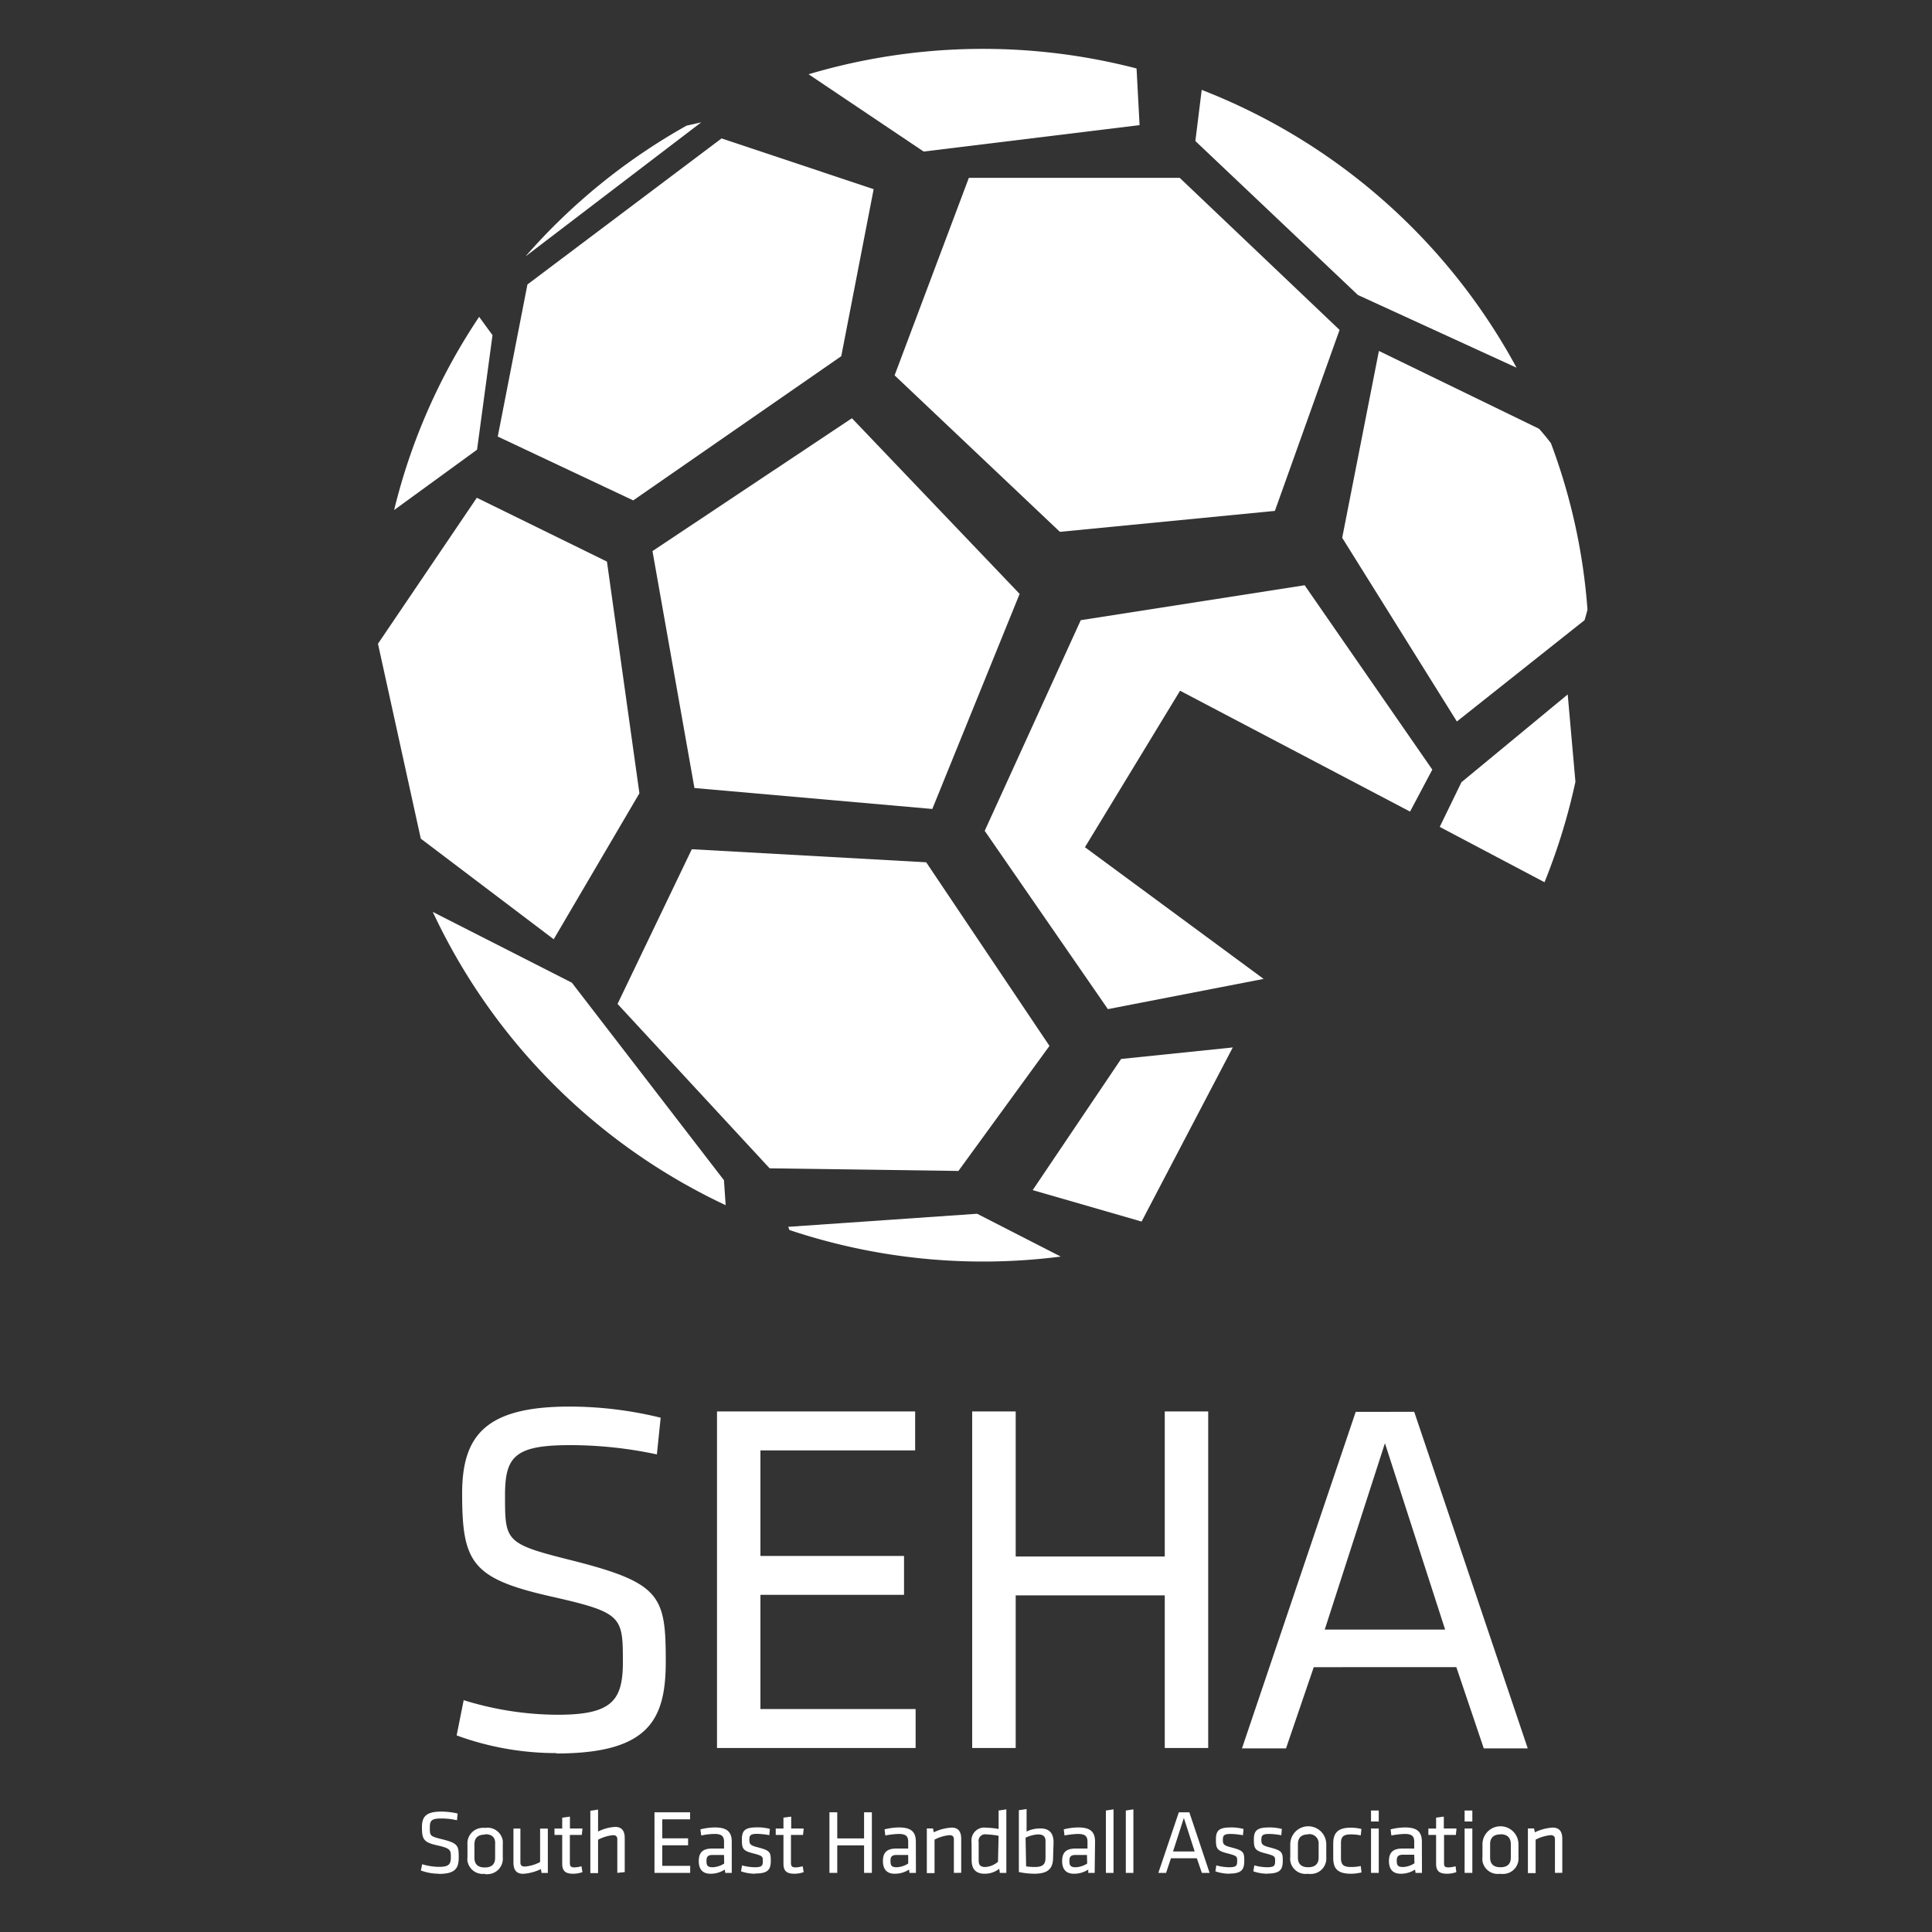 <svg id="Layer_1" data-name="Layer 1" xmlns="http://www.w3.org/2000/svg" viewBox="0 0 250 250"><rect x="0" y="0" width="250" height="250" fill="#333333" stroke="none"/><defs><style>.cls-1{fill:#fff;}</style></defs><path class="cls-1" d="M56.8,242.46a6.68,6.68,0,0,1-2.34-.42l.17-.81a7.7,7.7,0,0,0,2.19.34c1.25,0,1.52-.33,1.52-1.23s0-1.15-1.63-1.52c-1.89-.41-2.11-.78-2.11-2.4,0-1.36.56-2,2.5-2a9.52,9.52,0,0,1,2.12.25l-.09.87a9,9,0,0,0-2-.23c-1.27,0-1.51.25-1.51,1.16,0,1.09,0,1.13,1.55,1.52,2.08.51,2.19.82,2.19,2.35,0,1.36-.4,2.14-2.55,2.14"/><path class="cls-1" d="M62.79,242.46a2,2,0,0,1-2.3-1.65v0a1.77,1.77,0,0,1,0-.46v-1.66a2,2,0,0,1,1.82-2.16h0a1.7,1.7,0,0,1,.45,0,2,2,0,0,1,2.3,1.65.13.13,0,0,0,0,.06,3.23,3.23,0,0,1,0,.44v1.66a2,2,0,0,1-1.82,2.17h-.07a1.62,1.62,0,0,1-.44,0m0-5.11c-.89,0-1.34.43-1.34,1.27v1.72c0,.84.45,1.26,1.34,1.26s1.34-.42,1.34-1.26v-1.72C64.13,237.78,63.69,237.35,62.79,237.35Z"/><path class="cls-1" d="M67.34,236.61V241c0,.37.19.53.55.53a5,5,0,0,0,2-.58v-4.33h1v5.74h-.81l-.09-.5a6.14,6.14,0,0,1-2.3.61c-.92,0-1.25-.57-1.25-1.46v-4.39Z"/><path class="cls-1" d="M75.37,242.25a3.53,3.53,0,0,1-1.2.21c-1,0-1.42-.35-1.42-1.3v-3.72h-1v-.83h1V235.2l1-.13v1.54h1.62l-.08.83H73.74V241c0,.42.06.64.58.64a3.61,3.61,0,0,0,.92-.15Z"/><path class="cls-1" d="M79.88,242.35V238c0-.37-.19-.53-.55-.53a5.27,5.27,0,0,0-1.94.59v4.32h-1v-8.07l1-.15V237a5.64,5.64,0,0,1,2.21-.6c.91,0,1.24.57,1.24,1.46v4.39Z"/><polygon class="cls-1" points="84.69 234.51 89.3 234.51 89.3 235.42 85.7 235.42 85.7 237.88 89.04 237.88 89.04 238.78 85.7 238.78 85.7 241.44 89.31 241.44 89.31 242.35 84.69 242.35 84.69 234.51"/><path class="cls-1" d="M94.69,242.35h-.84l-.06-.43a3.33,3.33,0,0,1-1.86.54c-1.07,0-1.51-.64-1.51-1.64,0-1.19.6-1.62,1.75-1.62h1.52v-.89c0-.71-.32-1-1.24-1a8.88,8.88,0,0,0-1.71.2l-.11-.79a7.88,7.88,0,0,1,1.88-.25c1.63,0,2.18.63,2.18,1.86Zm-1-2.32H92.25c-.61,0-.83.18-.83.76s.1.83.81.83a2.92,2.92,0,0,0,1.48-.48Z"/><path class="cls-1" d="M97.71,242.46a5.61,5.61,0,0,1-1.82-.31l.13-.77a6.42,6.42,0,0,0,1.63.24c.91,0,1.06-.17,1.06-.78s0-.68-1.19-1C96.09,239.49,96,239.2,96,238s.48-1.54,2-1.54a6,6,0,0,1,1.62.2l-.07.81a9.31,9.31,0,0,0-1.58-.17c-.86,0-1,.21-1,.72s0,.75,1,1c1.64.42,1.77.61,1.77,1.75s-.34,1.66-2,1.66"/><path class="cls-1" d="M104,242.25a3.53,3.53,0,0,1-1.2.21c-1,0-1.42-.35-1.42-1.3v-3.72h-1v-.83h1V235.2l1-.13v1.54H104l-.09.83h-1.56V241c0,.42.06.64.6.64a3.53,3.53,0,0,0,.91-.15Z"/><polygon class="cls-1" points="111.81 242.35 111.81 238.79 108.34 238.79 108.34 242.35 107.33 242.35 107.33 234.51 108.34 234.51 108.34 237.89 111.81 237.89 111.81 234.51 112.82 234.51 112.82 242.35 111.81 242.35"/><path class="cls-1" d="M118.52,242.35h-.83l-.06-.43a3.33,3.33,0,0,1-1.86.54c-1.07,0-1.52-.64-1.52-1.64,0-1.19.61-1.62,1.75-1.62h1.52v-.89c0-.71-.31-1-1.24-1a10.92,10.92,0,0,0-1.72.2l-.1-.79a7.87,7.87,0,0,1,1.87-.25c1.64,0,2.18.63,2.18,1.86Zm-1-2.32h-1.46c-.61,0-.83.18-.83.76s.1.83.81.83a2.92,2.92,0,0,0,1.48-.48Z"/><path class="cls-1" d="M123.43,242.35V238c0-.37-.2-.53-.56-.53a5.08,5.08,0,0,0-1.94.58v4.33h-1V236.6h.8l.1.5a6.14,6.14,0,0,1,2.31-.61c.91,0,1.24.57,1.24,1.46v4.39Z"/><path class="cls-1" d="M125.72,238.37a1.66,1.66,0,0,1,1.41-1.87,1.69,1.69,0,0,1,.45,0,10,10,0,0,1,1.64.17v-2.39l1-.15v8.22h-.84l-.08-.53a3,3,0,0,1-1.89.64c-1.13,0-1.68-.6-1.68-1.75Zm3.5-.82a10.47,10.47,0,0,0-1.58-.18.85.85,0,0,0-1,.67.62.62,0,0,0,0,.33v2.34c0,.59.18.88.87.88a2.77,2.77,0,0,0,1.63-.68Z"/><path class="cls-1" d="M136.27,240.32c0,1.31-.47,2.14-2.43,2.14a10.21,10.21,0,0,1-2-.22v-8l1-.15V237a4,4,0,0,1,1.81-.4c1.19,0,1.68.69,1.68,1.79Zm-3.49,1.19a8.47,8.47,0,0,0,1.13.08c1.16,0,1.38-.47,1.38-1.24v-2.1c0-.58-.26-.88-1-.88a4.32,4.32,0,0,0-1.58.43Z"/><path class="cls-1" d="M141.65,242.35h-.83l0-.43a3.33,3.33,0,0,1-1.86.54c-1.07,0-1.52-.64-1.52-1.64,0-1.19.6-1.62,1.75-1.62h1.53v-.89c0-.71-.32-1-1.25-1a10.92,10.92,0,0,0-1.72.2l-.1-.79a7.88,7.88,0,0,1,1.88-.25c1.64,0,2.17.63,2.17,1.86Zm-1-2.32h-1.43c-.61,0-.84.18-.84.76s.11.83.82.83a2.92,2.92,0,0,0,1.48-.48Z"/><polygon class="cls-1" points="143.1 242.35 143.1 234.28 144.09 234.13 144.09 242.35 143.1 242.35"/><polygon class="cls-1" points="145.68 242.35 145.68 234.28 146.66 234.13 146.66 242.35 145.68 242.35"/><path class="cls-1" d="M156.52,242.35h-1l-.65-1.89h-3.35l-.63,1.89h-1l2.65-7.84h1.36Zm-3.33-7.11-1.4,4.34h2.8Z"/><path class="cls-1" d="M159.09,242.46a5.61,5.61,0,0,1-1.82-.31l.12-.77a6.44,6.44,0,0,0,1.64.24c.9,0,1.06-.17,1.06-.78s0-.68-1.2-1c-1.43-.35-1.55-.64-1.55-1.83s.46-1.54,1.94-1.54a6,6,0,0,1,1.63.2l-.07.81a9.66,9.66,0,0,0-1.6-.17c-.84,0-1,.21-1,.72s0,.75,1,1c1.65.42,1.77.61,1.77,1.75s-.34,1.66-1.94,1.66"/><path class="cls-1" d="M164,242.46a5.61,5.61,0,0,1-1.82-.31l.13-.77a6.42,6.42,0,0,0,1.63.24c.91,0,1.06-.17,1.06-.78s0-.68-1.19-1c-1.43-.35-1.56-.64-1.56-1.83s.48-1.54,2-1.54a6,6,0,0,1,1.62.2l-.07.81a9.31,9.31,0,0,0-1.58-.17c-.85,0-1,.21-1,.72s0,.75,1,1c1.64.42,1.77.61,1.77,1.75s-.34,1.66-2,1.66"/><path class="cls-1" d="M169.26,242.46a2,2,0,0,1-2.3-1.66v-.05a1.62,1.62,0,0,1,0-.44v-1.66a2.33,2.33,0,1,1,4.66,0v1.66a2,2,0,0,1-1.82,2.17h-.07a1.69,1.69,0,0,1-.45,0m0-5.11c-.88,0-1.33.43-1.33,1.27v1.72c0,.84.45,1.26,1.33,1.26s1.35-.42,1.35-1.26v-1.72a1.19,1.19,0,0,0-1.37-1.29Z"/><path class="cls-1" d="M172.52,240.38v-1.8c0-1.31.5-2.08,2.29-2.08a5.69,5.69,0,0,1,1.36.17l-.09.83a5.83,5.83,0,0,0-1.25-.13c-1,0-1.31.29-1.31,1.17v1.88c0,.88.33,1.17,1.31,1.17a5.83,5.83,0,0,0,1.25-.13l.1.83a5.78,5.78,0,0,1-1.37.17c-1.84,0-2.29-.77-2.29-2.08"/><path class="cls-1" d="M178.41,235.7h-1v-1.42h1Zm-1,6.65h1m0,0h-1v-5.74h1Z"/><path class="cls-1" d="M184,242.35h-.83l-.06-.43a3.33,3.33,0,0,1-1.86.54c-1.07,0-1.52-.64-1.52-1.64,0-1.19.61-1.62,1.75-1.62H183v-.89c0-.71-.31-1-1.24-1a10.92,10.92,0,0,0-1.72.2l-.1-.79a7.87,7.87,0,0,1,1.87-.25c1.64,0,2.18.63,2.18,1.86ZM183,240h-1.42c-.61,0-.84.18-.84.76s.11.83.81.83a2.92,2.92,0,0,0,1.48-.48Z"/><path class="cls-1" d="M188.45,242.25a3.53,3.53,0,0,1-1.2.21c-1,0-1.42-.35-1.42-1.3v-3.72h-1v-.83h1V235.2l1-.13v1.54h1.64l-.08.83h-1.53V241c0,.42,0,.64.58.64a3.53,3.53,0,0,0,.91-.15Z"/><path class="cls-1" d="M190.52,235.7h-1v-1.42h1Zm-1,6.65h1m0,0h-1v-5.74h1Z"/><path class="cls-1" d="M194.13,242.46a2,2,0,0,1-2.3-1.64v-.06a1.7,1.7,0,0,1,0-.45v-1.66a2.33,2.33,0,1,1,4.66,0v1.66a2,2,0,0,1-1.82,2.17h-.07a1.62,1.62,0,0,1-.44,0m0-5.11c-.89,0-1.34.43-1.34,1.27v1.72c0,.84.45,1.26,1.34,1.26s1.34-.42,1.34-1.26v-1.72c0-.86-.47-1.29-1.36-1.29Z"/><path class="cls-1" d="M201.21,242.35V238c0-.37-.19-.53-.56-.53a5.26,5.26,0,0,0-1.94.58v4.33h-1V236.6h.8l.1.5a6.14,6.14,0,0,1,2.3-.61c.92,0,1.25.57,1.25,1.46v4.39Z"/><path class="cls-1" d="M72,226.85a37.37,37.37,0,0,1-12.91-2.29L60,220a41.39,41.39,0,0,0,12.16,1.89c7,0,8.44-1.82,8.44-6.81,0-5.88-.07-6.4-9-8.43-10.54-2.35-11.8-4.37-11.8-13.4,0-7.58,3.14-11.24,13.92-11.24a49.76,49.76,0,0,1,11.77,1.44L85,188.2A53.64,53.64,0,0,0,73.79,187c-7.12,0-8.44,1.43-8.44,6.47,0,6,0,6.28,8.63,8.44,11.54,2.92,12.17,4.57,12.17,13.09,0,7.58-2.22,11.9-14.19,11.9"/><polygon class="cls-1" points="92.78 182.64 118.42 182.64 118.42 187.68 98.4 187.68 98.4 201.34 116.98 201.34 116.98 206.37 98.4 206.37 98.4 221.15 118.48 221.15 118.48 226.19 92.78 226.19 92.78 182.64"/><polygon class="cls-1" points="150.72 226.19 150.72 206.44 131.43 206.44 131.43 226.19 125.8 226.19 125.8 182.64 131.43 182.64 131.43 201.41 150.72 201.41 150.72 182.64 156.34 182.64 156.34 226.19 150.72 226.19"/><path class="cls-1" d="M197.69,226.24H192l-3.55-10.51H170l-3.59,10.51h-5.7l14.72-43.55H183Zm-18.48-39.49-7.79,24.12H187Z"/><polygon class="cls-1" points="78.54 72.67 82.74 102.65 71.65 121.54 54.45 108.52 48.91 83.3 61.7 64.41 78.54 72.67"/><path class="cls-1" d="M56,118l18,9.16,19.68,25.56.22,3.23A78.75,78.75,0,0,1,56,118"/><path class="cls-1" d="M63.73,43.37l-2,14.82L51,66A77.91,77.91,0,0,1,62,41Z"/><path class="cls-1" d="M178.43,45.41l20.72,10.07c.55.61,1.06,1.24,1.54,1.87a77.35,77.35,0,0,1,4.73,21.55c-.12.45-.24.9-.38,1.35L188.52,93.36,173.68,69.59Z"/><path class="cls-1" d="M154.68,18.25l.82-6.62a78.77,78.77,0,0,1,40.74,35.95l-20.53-9.41Z"/><path class="cls-1" d="M119.52,19.61l-14.89-10a79.13,79.13,0,0,1,42.44-.75l.39,7.33Z"/><path class="cls-1" d="M102,158.75l24.44-1.69,10.82,5.54a78.88,78.88,0,0,1-35.11-3.44Z"/><polygon class="cls-1" points="131.94 76.85 120.64 104.68 89.86 101.97 84.43 71.31 110.24 54.12 131.94 76.85"/><polygon class="cls-1" points="137.15 68.82 115.76 48.57 125.37 23.01 152.65 23.01 173.34 42.69 164.97 66.11 137.15 68.82"/><polygon class="cls-1" points="108.86 46.09 81.94 64.75 64.41 56.49 68.25 36.81 93.37 17.91 113.05 24.48 108.86 46.09"/><polygon class="cls-1" points="135.8 135.34 124.02 151.52 99.59 151.18 79.91 129.91 89.52 109.89 119.85 111.58 135.8 135.34"/><path class="cls-1" d="M202.86,89.86l1,11.3a79.72,79.72,0,0,1-4,13L186.3,107l2.81-5.78Z"/><polygon class="cls-1" points="139.85 80.25 168.82 75.73 185.34 99.59 182.46 105.02 152.7 89.38 140.39 109.63 163.51 126.67 143.36 130.58 127.42 107.51 139.85 80.25"/><polygon class="cls-1" points="147.72 158.07 133.63 154 145.07 137.03 159.52 135.54 147.72 158.07"/><path class="cls-1" d="M90.74,15.83,68,33.18A78.64,78.64,0,0,1,88.84,16.26Z"/></svg>